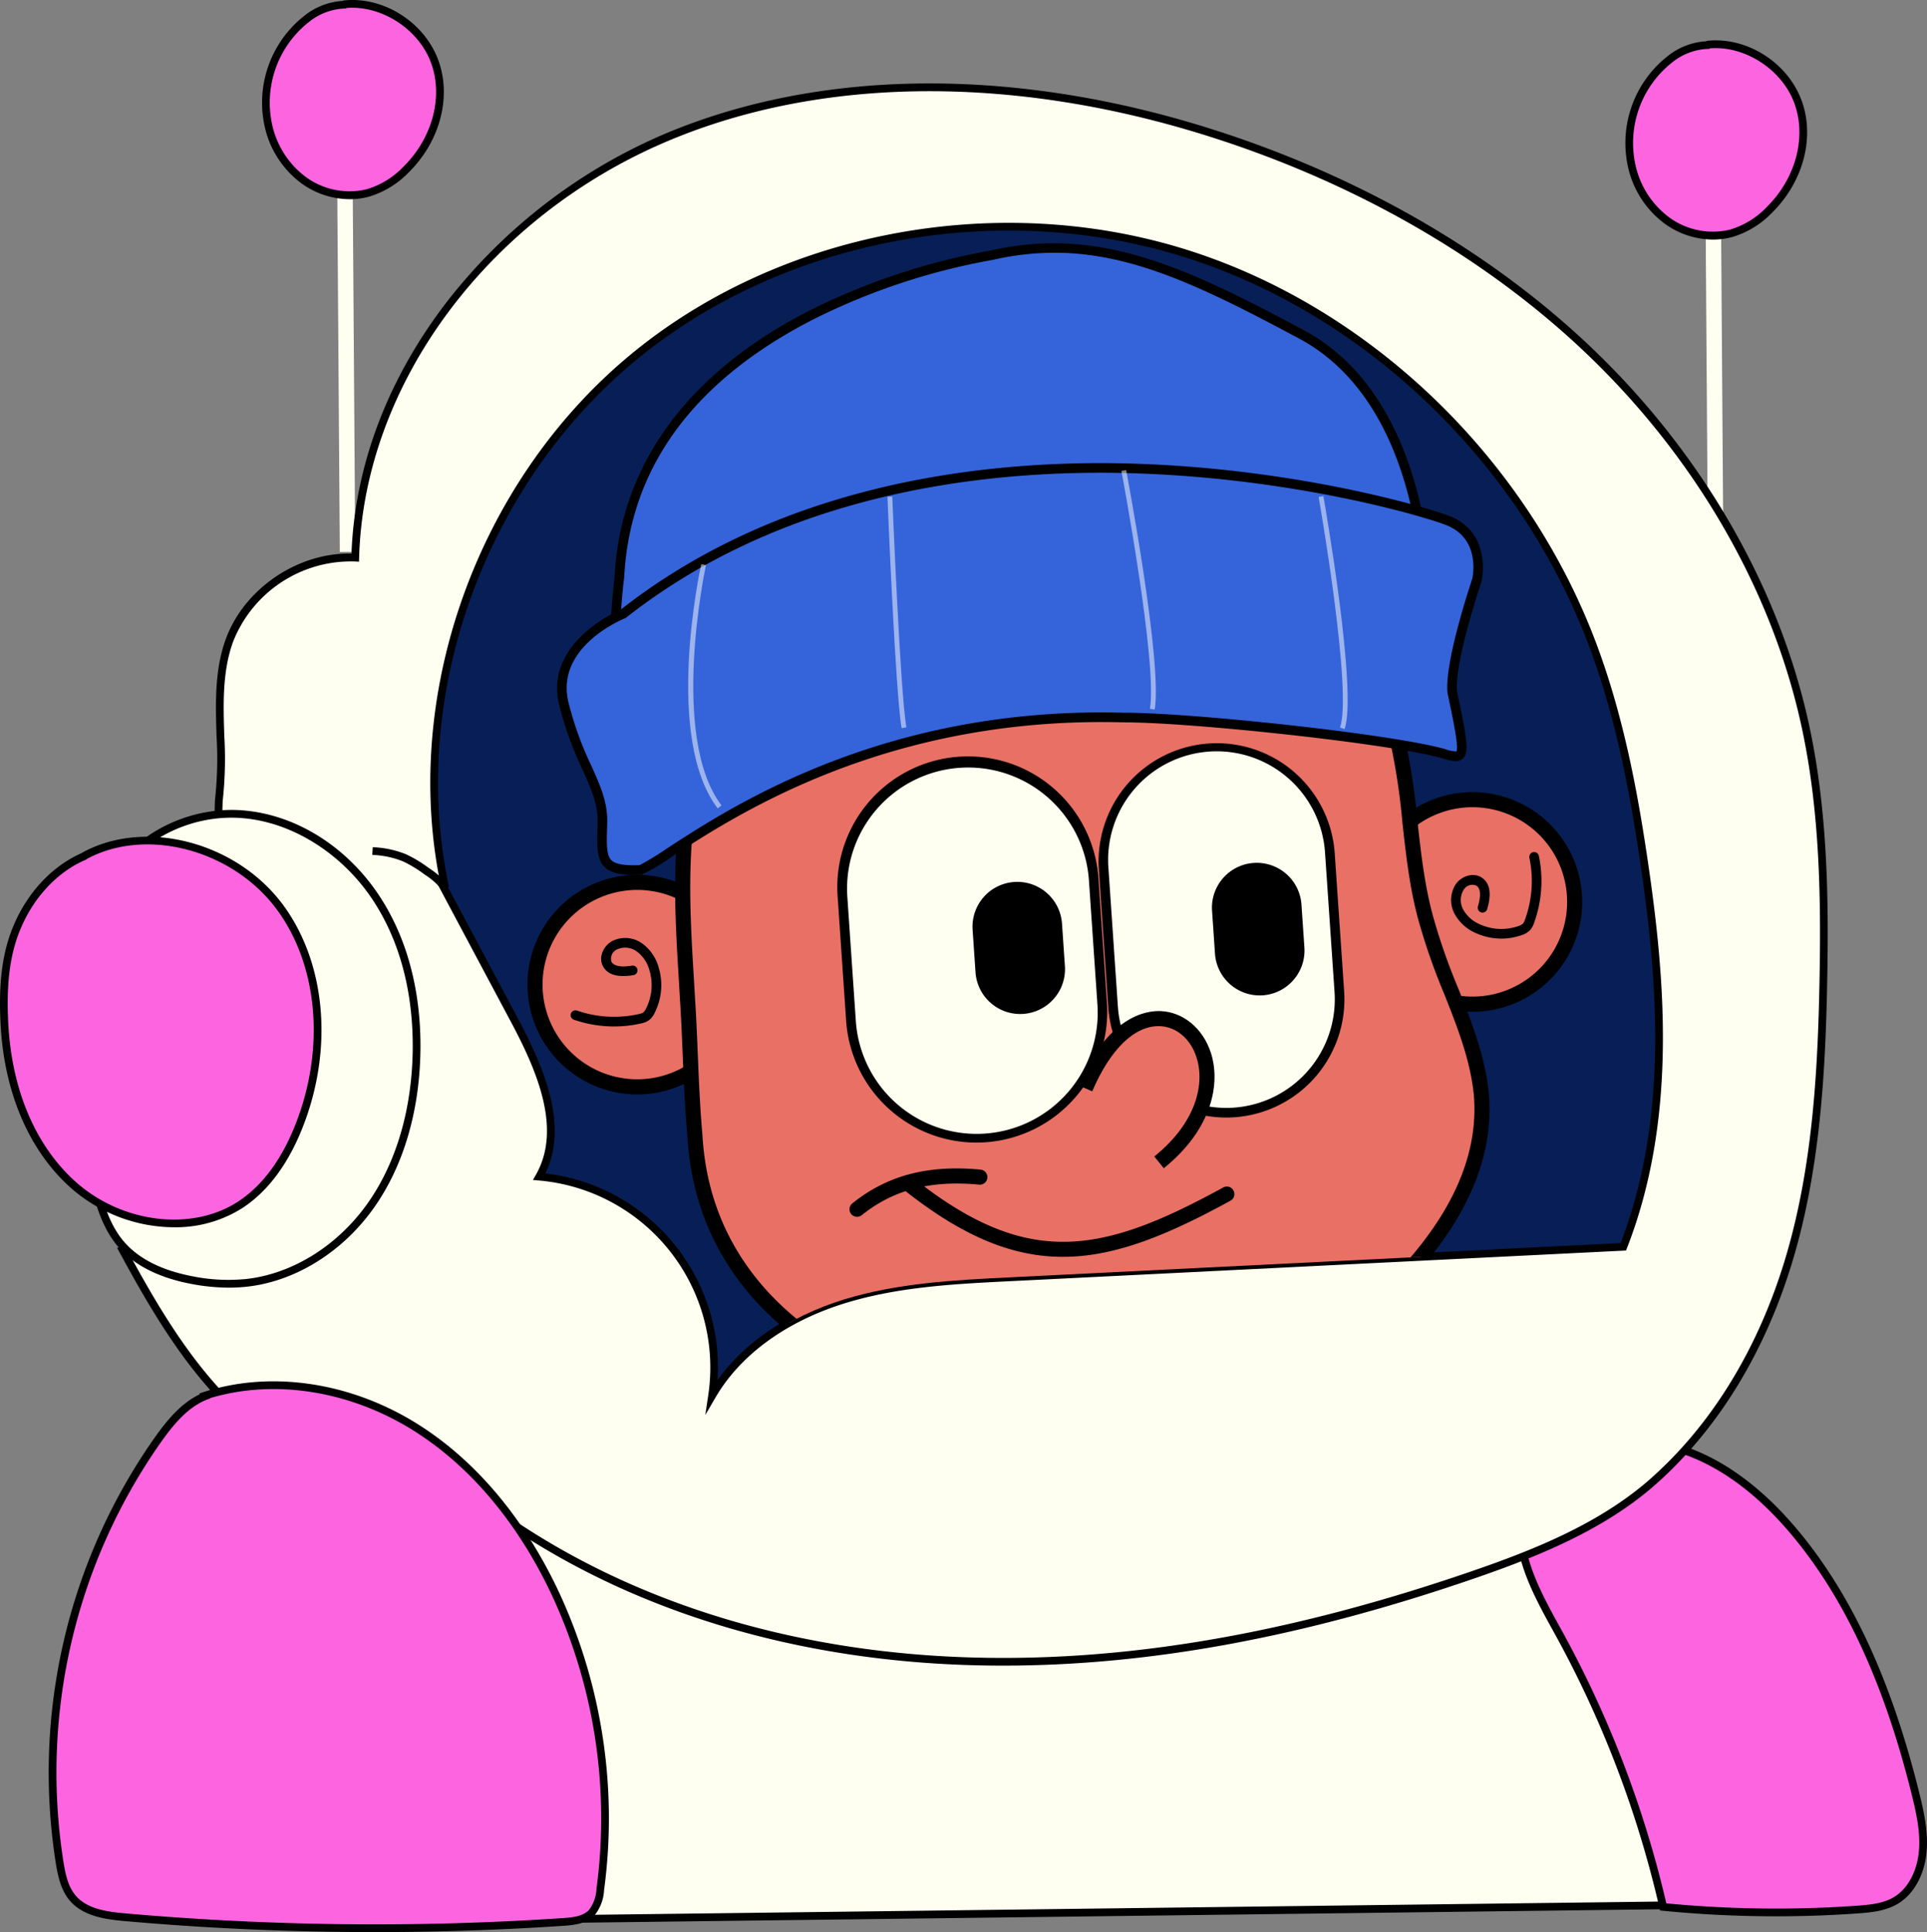 <svg xmlns="http://www.w3.org/2000/svg" xmlns:xlink="http://www.w3.org/1999/xlink" width="388.667" height="389.617" viewBox="0 0 388.667 389.617">
  <rect x="0" y="0" width="388.667" height="389.617" fill="#808080" stroke="none"/>
  <defs>
    <clipPath id="clip-path">
      <path id="Caminho_1147" data-name="Caminho 1147" d="M613.468,3438.583c-8.35-38.666,7.114-81.141,37.454-106.522s74.005-33.224,111.754-21.4,68.751,42.46,82.459,79.566c5.207,14.1,8.049,28.952,10.226,43.821,3.719,25.4,5.371,52.295-4.268,76.966l-123.786,6.163c-11.236.559-22.609,1.142-33.362,4.449s-20.995,9.682-26.649,19.407a38.64,38.64,0,0,0-34.854-44.162c5.507-9.651.259-21.659-4.968-31.465l-15.246-28.6" transform="translate(-611.221 -3305.27)" fill="none"/>
    </clipPath>
  </defs>
  <g id="SPUT" transform="translate(-334.08 -3160.667)">
    <g id="Grupo_1954" data-name="Grupo 1954" transform="translate(334.08 3160.667)">
      <g id="Grupo_1944" data-name="Grupo 1944">
        <g id="Grupo_1943" data-name="Grupo 1943">
          <g id="Grupo_1897" data-name="Grupo 1897" transform="translate(343.971 38.858)">
            <rect id="Retângulo_59" data-name="Retângulo 59" width="3.117" height="72.413" transform="matrix(1, -0.007, 0.007, 1, 0, 0.022)" fill="#fefff0"/>
          </g>
          <g id="Grupo_1898" data-name="Grupo 1898" transform="translate(327.807 8.14)">
            <path id="Caminho_1116" data-name="Caminho 1116" d="M1389.908,3189.005c8.079-.944,16.133,4.676,18.557,12.023s-.314,15.718-5.939,21.281a17.824,17.824,0,0,1-7.747,4.733,15.608,15.608,0,0,1-12.7-2.426,18.762,18.762,0,0,1-7.152-10.447,21.375,21.375,0,0,1,7.569-22.263,12.939,12.939,0,0,1,7.943-2.851" transform="translate(-1373.446 -3188.122)" fill="#fd64e0"/>
            <path id="Caminho_1117" data-name="Caminho 1117" d="M1389.478,3226.605a16.747,16.747,0,0,1-9.515-3.039,19.477,19.477,0,0,1-7.456-10.879,22.275,22.275,0,0,1,7.847-23.089,13.647,13.647,0,0,1,7.8-2.984l-.008-.071c8.231-.964,16.746,4.55,19.386,12.552,2.421,7.335.014,16-6.131,22.08a18.45,18.45,0,0,1-8.093,4.932A14.785,14.785,0,0,1,1389.478,3226.605Zm-.69-38.56,0,.1a12.212,12.212,0,0,0-7.491,2.691,20.683,20.683,0,0,0-7.29,21.437,17.918,17.918,0,0,0,6.847,10.014,14.9,14.9,0,0,0,12.052,2.313,16.918,16.918,0,0,0,7.4-4.535c5.728-5.666,7.983-13.706,5.747-20.483C1403.73,3192.53,1396.067,3187.433,1388.788,3188.046Z" transform="translate(-1371.779 -3186.434)"/>
          </g>
          <g id="Grupo_1899" data-name="Grupo 1899" transform="translate(68.029 38.858)">
            <rect id="Retângulo_60" data-name="Retângulo 60" width="3.117" height="72.413" transform="matrix(1, -0.007, 0.007, 1, 0, 0.022)" fill="#fefff0"/>
          </g>
          <g id="Grupo_1900" data-name="Grupo 1900" transform="translate(31.867 280.009)">
            <path id="Caminho_1118" data-name="Caminho 1118" d="M757.961,4152.756,522.4,4155.69c-7.729.1-15.771.127-22.752-3.192-5.981-2.845-10.587-7.875-15.032-12.784-17.83-19.69-36.019-39.944-45.887-64.607-1.06-2.649-1.993-5.76-.583-8.241a9.4,9.4,0,0,1,4.228-3.372c18.968-9.506,40.974-10.219,62.184-10.742l116.117-2.863c29.539-.728,59.923-1.323,87.615,8.987,14.173,5.277,27.637,13.669,36.246,26.1,6.506,9.4,9.9,20.54,13.105,31.51,3.642,12.479,6.716,27.339-1.591,37.338" transform="translate(-436.653 -4048.754)" fill="#fefff0"/>
            <path id="Caminho_1119" data-name="Caminho 1119" d="M517,4154.8c-6.42,0-13.288-.4-19.379-3.3-6.208-2.952-11.026-8.272-15.276-12.966-16.871-18.631-35.992-39.748-46.032-64.839-1.145-2.861-2.1-6.158-.536-8.916a10.1,10.1,0,0,1,4.556-3.683c19.481-9.764,42.343-10.327,62.514-10.824l116.117-2.863c27.977-.69,59.685-1.471,87.906,9.036,16.169,6.02,28.829,15.145,36.615,26.389,6.827,9.858,10.368,21.989,13.213,31.736,3.626,12.423,6.32,26.32-.437,36.318l.012.946-.695.009q-.3.394-.62.781l-.918-.762-233.324,2.906C519.5,4154.789,518.261,4154.8,517,4154.8Zm123.9-106.187c-7.459,0-14.8.181-21.9.355l-116.117,2.864c-20.008.493-42.684,1.052-61.854,10.659a8.823,8.823,0,0,0-3.9,3.06c-1.241,2.183-.378,5.05.63,7.566,9.935,24.832,28.137,44.934,45.74,64.372,4.153,4.587,8.861,9.785,14.79,12.6,6.958,3.309,15.166,3.2,22.406,3.117L754.78,4150.3c6.639-9.493,3.979-23.1.424-35.288-2.813-9.639-6.315-21.635-13-31.286-7.6-10.981-20.009-19.908-35.877-25.815C685.514,4050.161,662.694,4048.617,640.9,4048.617Z" transform="translate(-434.957 -4047.057)"/>
          </g>
          <g id="Grupo_1901" data-name="Grupo 1901" transform="translate(305.845 290.009)">
            <path id="Caminho_1120" data-name="Caminho 1120" d="M1305.451,4093.949c5.068-9.852,17.119-14.236,27.672-12.3s19.635,9.081,26.718,17.471c12.591,14.915,19.924,33.92,24.673,53.169.929,3.765,1.774,7.636,1.421,11.506s-2.1,7.795-5.3,9.777c-2.329,1.441-5.134,1.714-7.835,1.907a232.017,232.017,0,0,1-39.209-.531,214.938,214.938,0,0,0-21.318-55.685c-4.525-8.175-9.767-17.666-6.468-26.457" transform="translate(-1303.974 -4080.415)" fill="#fd64e0"/>
            <path id="Caminho_1121" data-name="Caminho 1121" d="M1354.626,4175.14c-7.629,0-15.263-.373-22.83-1.119l-.557-.054-.126-.546a213.689,213.689,0,0,0-21.24-55.483c-4.662-8.421-9.946-17.966-6.515-27.108l.222.083c5.185-8.883,16.739-13.791,27.968-11.733,9.444,1.731,18.841,7.864,27.173,17.735,11.065,13.106,19.188,30.6,24.834,53.484.928,3.765,1.8,7.774,1.441,11.765-.415,4.554-2.535,8.431-5.668,10.368-2.427,1.5-5.259,1.813-8.19,2.022C1365.654,4174.944,1360.141,4175.14,1354.626,4175.14Zm-22.122-2.615a231.6,231.6,0,0,0,38.521.475c2.73-.194,5.356-.478,7.481-1.792,2.72-1.683,4.565-5.116,4.936-9.185.342-3.75-.5-7.613-1.4-11.249-5.587-22.645-13.6-39.933-24.512-52.854-8.1-9.591-17.179-15.541-26.264-17.207-9.409-1.724-21.649,1.806-26.838,11.892l-.012-.006c-2.291,8.127,2.536,16.846,6.82,24.584A215.207,215.207,0,0,1,1332.5,4172.524Z" transform="translate(-1302.259 -4078.714)"/>
          </g>
          <g id="Grupo_1902" data-name="Grupo 1902" transform="translate(23.637 16.829)">
            <path id="Caminho_1122" data-name="Caminho 1122" d="M411.076,3450.007c5.72,10.57,11.737,21.133,19.951,29.907s18.913,15.714,30.828,17.291c4.665.618,9.415.408,14.066,1.128s9.4,2.553,12.23,6.313c27.76,19.312,61.962,28.344,95.892,29.1s67.673-6.417,99.768-17.453c12.676-4.359,25.4-9.472,35.6-18.165,13.978-12.052,23.424-28.959,28.532-46.656s6.2-36.286,6.563-54.7c.335-17.227.037-34.6-3.575-51.45-6.214-28.985-22.25-55.476-43.71-75.926s-48.167-35.008-76.43-43.948c-35.5-11.229-75.053-13.52-109.395.865s-61.964,47.616-63,84.834a26.21,26.21,0,0,0-25.367,16.687c-3.747,10.241-.641,21.737-2.157,32.421a215.921,215.921,0,0,1-11.464,64.689c-2.827,8.3-6.173,16.467-7.855,25.069" transform="translate(-410.391 -3215.534)" fill="#fefff0"/>
            <path id="Caminho_1123" data-name="Caminho 1123" d="M587.6,3532.992q-2.536,0-5.057-.056c-36.7-.823-70-10.936-96.32-29.244l-.1-.071-.075-.1c-2.953-3.926-8.007-5.436-11.726-6.012a71,71,0,0,0-7.356-.614c-2.195-.106-4.464-.216-6.692-.512-10.956-1.45-22.07-7.675-31.3-17.53-8.3-8.868-14.465-19.717-20.067-30.069l.8-.434-.4-.079a135.329,135.329,0,0,1,5.818-19.3c.7-1.956,1.4-3.912,2.065-5.874a214.467,214.467,0,0,0,11.421-64.456l.008-.092a76.742,76.742,0,0,0,.325-13.039c-.2-6.53-.417-13.283,1.872-19.54,3.665-10.017,14.179-17.233,24.828-17.233.173,0,.346,0,.517.005.67-17.691,7.282-35.186,19.147-50.645a110.548,110.548,0,0,1,44.307-34.1c31.281-13.1,70.322-13.419,109.931-.889,29.8,9.425,56.329,24.684,76.732,44.127,22.345,21.294,37.948,48.4,43.934,76.327,3.7,17.277,3.916,35.024,3.593,51.628-.348,17.855-1.387,36.864-6.593,54.9-5.587,19.355-15.537,35.617-28.773,47.03-10.345,8.814-23.348,14.009-35.86,18.313C648.28,3527.234,617.147,3532.992,587.6,3532.992Zm-100.386-30.509c26.05,18.089,59.023,28.08,95.364,28.9,30.871.7,63.413-5,99.5-17.412,12.367-4.252,25.209-9.378,35.353-18.021,13-11.211,22.787-27.216,28.289-46.279,5.156-17.865,6.187-36.752,6.532-54.5.322-16.511.113-34.148-3.558-51.271-5.922-27.623-21.365-54.445-43.485-75.525-20.233-19.281-46.557-34.417-76.128-43.77-39.259-12.418-77.918-12.119-108.858.84-36.42,15.255-61.546,49.067-62.524,84.137l-.023.8-.8-.045a25.552,25.552,0,0,0-24.591,16.177c-2.186,5.973-1.979,12.573-1.779,18.955a78.227,78.227,0,0,1-.333,13.261,216.02,216.02,0,0,1-11.5,64.877c-.671,1.97-1.371,3.933-2.072,5.9a134.067,134.067,0,0,0-5.756,19.072l-.3-.06c5.486,10.121,11.53,20.677,19.581,29.276,8.979,9.592,19.761,15.647,30.361,17.05,2.165.287,4.4.4,6.563.5a72.14,72.14,0,0,1,7.52.63C478.529,3496.584,483.935,3498.215,487.211,3502.483Z" transform="translate(-408.906 -3213.94)"/>
          </g>
          <g id="Grupo_1903" data-name="Grupo 1903" transform="translate(15.212 163.33)">
            <path id="Caminho_1124" data-name="Caminho 1124" d="M390.308,3695.423c4.59-10.147,16.335-16.086,27.434-15.162s21.171,7.981,27.174,17.361,8.23,20.83,7.8,31.958c-.394,10.291-3.054,20.675-8.893,29.158s-15.083,14.875-25.318,16.01a37.335,37.335,0,0,1-11.217-.579c-5.362-1.044-10.769-3.188-14.273-7.379-2.676-3.2-4-7.3-5.042-11.337-5.15-20.05-3.967-40.5,2.394-60.2" transform="translate(-383.958 -3679.388)" fill="#fefff0"/>
            <path id="Caminho_1125" data-name="Caminho 1125" d="M413.214,3774.034a40.845,40.845,0,0,1-7.795-.787c-6.6-1.285-11.556-3.857-14.722-7.644-2.8-3.352-4.154-7.577-5.2-11.643-5.04-19.625-4.241-40,2.377-60.543h0l.007-.016.025-.076.009,0c4.567-9.983,16.394-16.506,28.168-15.529,10.864.9,21.244,7.528,27.766,17.717,7.149,11.168,8.257,23.789,7.927,32.408-.436,11.4-3.559,21.624-9.031,29.57-6.287,9.135-15.959,15.244-25.873,16.343A33.176,33.176,0,0,1,413.214,3774.034Zm-23.877-80.069c-6.506,20.241-7.29,40.294-2.328,59.608,1,3.89,2.28,7.917,4.885,11.031,2.93,3.505,7.582,5.9,13.825,7.114a36.58,36.58,0,0,0,10.982.57c9.47-1.05,18.728-6.911,24.762-15.677,5.3-7.7,8.331-17.645,8.756-28.747.321-8.4-.75-20.68-7.681-31.508-6.169-9.637-16.355-16.153-26.583-17C404.81,3678.422,393.644,3684.565,389.337,3693.964Z" transform="translate(-382.234 -3677.702)"/>
          </g>
          <g id="Grupo_1904" data-name="Grupo 1904" transform="translate(86.792 44.942)">
            <path id="Caminho_1126" data-name="Caminho 1126" d="M613.468,3438.583c-8.35-38.666,7.114-81.141,37.454-106.522s74.005-33.224,111.754-21.4,68.751,42.46,82.459,79.566c5.207,14.1,8.049,28.952,10.226,43.821,3.719,25.4,5.371,52.295-4.268,76.966l-123.786,6.163c-11.236.559-22.609,1.142-33.362,4.449s-20.995,9.682-26.649,19.407a38.64,38.64,0,0,0-34.854-44.162c5.507-9.651.259-21.659-4.968-31.465l-15.246-28.6" transform="translate(-610.465 -3304.532)" fill="#071f56"/>
            <path id="Caminho_1127" data-name="Caminho 1127" d="M664.291,3543.334l.6-4.015a37.861,37.861,0,0,0-34.151-43.271l-1.212-.106.6-1.056c5.189-9.1.395-20.629-4.979-30.712L609.9,3435.568l.759-.4c-7.353-37.86,7.809-79.939,38.123-105.3,30-25.1,74.153-33.554,112.487-21.548,37.241,11.663,69.028,42.332,82.958,80.039,5.586,15.124,8.325,30.718,10.265,43.978,3.493,23.858,5.711,51.706-4.313,77.362l-.183.47-.5.024-123.786,6.163c-11.037.549-22.448,1.118-33.171,4.416-11.879,3.652-21.185,10.419-26.205,19.054Zm-32.259-48.719a39.4,39.4,0,0,1,34.735,41.672c5.479-7.655,14.341-13.633,25.312-17.007,10.909-3.355,22.42-3.928,33.551-4.481l123.281-6.138c9.683-25.19,7.483-52.59,4.042-76.1-1.929-13.181-4.648-28.675-10.186-43.664-13.765-37.264-45.172-67.57-81.961-79.093-37.843-11.852-81.42-3.507-111.021,21.257-30.412,25.442-45.359,67.943-37.192,105.759l-.229.05,14.161,26.569C631.9,3473.529,636.695,3485.059,632.031,3494.616Z" transform="translate(-608.827 -3302.935)"/>
          </g>
          <g id="Grupo_1905" data-name="Grupo 1905" transform="translate(75.085 170.848)">
            <path id="Caminho_1128" data-name="Caminho 1128" d="M585.562,3709.759a15.333,15.333,0,0,0-3.25-2.764,25.356,25.356,0,0,0-4.332-2.634,18.2,18.2,0,0,0-6.211-1.307l.1-1.555a19.686,19.686,0,0,1,6.735,1.433,26.593,26.593,0,0,1,4.607,2.789,16.5,16.5,0,0,1,3.571,3.065Z" transform="translate(-571.769 -3701.5)"/>
          </g>
          <g id="Grupo_1906" data-name="Grupo 1906" transform="translate(345.907 51.104)">
            <path id="Caminho_1129" data-name="Caminho 1129" d="M1429.077,3322.44" transform="translate(-1429.077 -3322.44)" fill="none" stroke="#fefff0" stroke-miterlimit="10" stroke-width="4"/>
          </g>
          <g id="Grupo_1907" data-name="Grupo 1907" transform="translate(349.461 106.915)">
            <path id="Caminho_1130" data-name="Caminho 1130" d="M1440.328,3499.114" transform="translate(-1440.328 -3499.114)" fill="none" stroke="#fefff0" stroke-miterlimit="10" stroke-width="4"/>
          </g>
          <g id="Grupo_1908" data-name="Grupo 1908" transform="translate(0 168.738)">
            <path id="Caminho_1131" data-name="Caminho 1131" d="M352.611,3700.3c13.1-7.307,31.014-1.624,39.786,10.49s9.277,28.81,4.085,42.813c-2.465,6.647-6.309,13.075-12.267,16.967-10.129,6.617-24.531,4.067-33.584-3.943s-13.3-20.322-13.96-32.348c-.37-6.729-.055-13.623,2.592-19.828s7.429-11.676,13.69-14.27" transform="translate(-335.765 -3696.347)" fill="#fd64e0"/>
            <path id="Caminho_1132" data-name="Caminho 1132" d="M369.171,3773.567a31.7,31.7,0,0,1-20.742-7.885c-8.414-7.445-13.465-19.126-14.221-32.89-.47-8.55.348-14.772,2.653-20.176,2.844-6.668,7.82-11.93,13.7-14.508l-.01-.018c12.754-7.117,31.436-2.212,40.8,10.713,8.294,11.452,9.9,28.135,4.185,43.541-2.966,8-7.2,13.837-12.571,17.349A25.132,25.132,0,0,1,369.171,3773.567Zm-17.626-74.247.021.052c-5.682,2.354-10.52,7.4-13.271,13.855-2.206,5.173-2.987,11.18-2.531,19.479.734,13.344,5.6,24.64,13.7,31.807,9.34,8.265,23.374,9.929,32.641,3.874,5.089-3.325,9.114-8.9,11.963-16.585,5.533-14.923,4.006-31.049-3.986-42.085C381.219,3697.482,363.636,3692.761,351.545,3699.32Z" transform="translate(-334.08 -3694.819)"/>
          </g>
          <g id="Grupo_1909" data-name="Grupo 1909" transform="translate(9.806 278.553)">
            <path id="Caminho_1133" data-name="Caminho 1133" d="M397.5,4047.33c14.186-4.925,30.411-1.961,43.16,5.972s22.235,20.4,28.559,34.021a106.968,106.968,0,0,1,8.879,59.3,8.187,8.187,0,0,1-1.712,4.657c-1.429,1.5-3.7,1.745-5.773,1.883a572.385,572.385,0,0,1-88.283-.946c-3.862-.34-8.126-.923-10.638-3.875-1.676-1.97-2.23-4.635-2.64-7.187A117.036,117.036,0,0,1,388.831,4056c2.709-3.829,5.908-7.68,10.36-9.157" transform="translate(-366.841 -4044.143)" fill="#fd64e0"/>
            <path id="Caminho_1134" data-name="Caminho 1134" d="M430.906,4153.513c-16.827,0-33.662-.736-50.358-2.21-3.994-.352-8.48-.991-11.163-4.146-1.819-2.138-2.408-5.027-2.817-7.568a117.386,117.386,0,0,1,19.908-85.737c2.481-3.507,5.3-6.948,9.114-8.784l-.059-.17c13.709-4.76,30.093-2.5,43.828,6.047,11.872,7.387,21.85,19.267,28.854,34.354a108.31,108.31,0,0,1,8.944,59.739,8.8,8.8,0,0,1-1.919,5.088c-1.6,1.679-3.981,1.97-6.286,2.123C456.32,4153.093,443.615,4153.513,430.906,4153.513Zm-33.2-107.678.018.05c-4.245,1.409-7.3,5.095-9.97,8.868a115.813,115.813,0,0,0-19.642,84.588c.393,2.439.906,4.975,2.465,6.807,2.3,2.705,6.258,3.264,10.113,3.6a573.155,573.155,0,0,0,88.163.945c2-.134,4.051-.371,5.261-1.643a7.569,7.569,0,0,0,1.505-4.229,106.735,106.735,0,0,0-8.815-58.869c-6.876-14.812-16.649-26.46-28.263-33.687C425.749,4044.312,410.621,4041.957,397.7,4045.834Z" transform="translate(-365.123 -4042.448)"/>
          </g>
          <g id="Grupo_1941" data-name="Grupo 1941" transform="translate(87.548 45.68)">
            <g id="Grupo_1940" data-name="Grupo 1940" clip-path="url(#clip-path)">
              <g id="Grupo_1939" data-name="Grupo 1939" transform="translate(18.838 63.523)">
                <g id="Grupo_1912" data-name="Grupo 1912" transform="translate(168.466 50.537)">
                  <g id="Grupo_1910" data-name="Grupo 1910" transform="translate(1.522 1.522)">
                    <circle id="Elipse_42" data-name="Elipse 42" cx="20.614" cy="20.614" r="20.614" fill="#e87064"/>
                  </g>
                  <g id="Grupo_1911" data-name="Grupo 1911">
                    <path id="Caminho_1135" data-name="Caminho 1135" d="M1211.733,3705.156a22.136,22.136,0,1,1,36.633-18.192h0a22.125,22.125,0,0,1-36.633,18.192Zm33.6-17.985a19.094,19.094,0,1,0-4.659,13.851,19.115,19.115,0,0,0,4.659-13.851Z" transform="translate(-1204.145 -3666.336)"/>
                  </g>
                </g>
                <g id="Grupo_1915" data-name="Grupo 1915" transform="translate(0 67.213)">
                  <g id="Grupo_1913" data-name="Grupo 1913" transform="translate(1.523 1.522)">
                    <circle id="Elipse_43" data-name="Elipse 43" cx="20.614" cy="20.614" r="20.614" fill="#e87064"/>
                  </g>
                  <g id="Grupo_1914" data-name="Grupo 1914">
                    <path id="Caminho_1136" data-name="Caminho 1136" d="M678.442,3757.944a22.136,22.136,0,1,1,36.633-18.192h0a22.125,22.125,0,0,1-36.633,18.192Zm33.6-17.984a19.094,19.094,0,1,0-4.659,13.851,19.114,19.114,0,0,0,4.659-13.851Z" transform="translate(-670.853 -3719.125)"/>
                  </g>
                </g>
                <g id="Grupo_1918" data-name="Grupo 1918" transform="translate(29.783)">
                  <g id="Grupo_1916" data-name="Grupo 1916" transform="translate(1.52 1.517)">
                    <path id="Caminho_1137" data-name="Caminho 1137" d="M852.738,3511.566c26.144,1.119,54.289,7.3,60.982,36.227,3.276,12.667,2.69,26.535,6.489,39.151,3.136,11.558,9.669,22.183,10.838,34.238,1.636,20.411-14.64,37.629-30.431,50.068-13.627,10.495-31.863,14.923-49.126,15.172-37.315-.358-76.916-17.674-79.078-57.079-.828-9.127-.9-18.392-1.494-27.553-.974-16.618-2.461-33.72,2.711-49.756,10.465-34.33,47.888-38.694,78.651-40.873" transform="translate(-769.946 -3511.16)" fill="#e87064"/>
                  </g>
                  <g id="Grupo_1917" data-name="Grupo 1917">
                    <path id="Caminho_1138" data-name="Caminho 1138" d="M820.922,3681.3a119.412,119.412,0,0,0,27.261,3.363c19.7-.283,37.468-5.784,50.068-15.488,22.244-17.524,32.387-34.332,31.019-51.395-.737-7.614-3.546-14.672-6.263-21.5a122.753,122.753,0,0,1-4.623-13.018c-1.989-6.606-2.774-13.7-3.534-20.559a132.934,132.934,0,0,0-2.951-18.574c-7.263-31.405-39.087-36.369-62.389-37.365l-.131,3.039c22.312.956,52.759,5.629,59.565,35.051a130.633,130.633,0,0,1,2.881,18.185c.775,7,1.576,14.229,3.634,21.062a124.994,124.994,0,0,0,4.721,13.306c2.637,6.628,5.365,13.481,6.06,20.64,1.277,15.944-8.489,31.892-29.858,48.726-12.071,9.3-29.2,14.572-48.206,14.846-37.078-.356-75.456-17.7-77.538-55.642-.488-5.393-.715-10.888-.934-16.2-.154-3.729-.313-7.584-.56-11.368l-.2-3.408c-.927-15.3-1.886-31.115,2.844-45.783,9.876-32.4,43.607-37.435,77.311-39.822l-.215-3.034c-25.693,1.819-68.695,4.864-80,41.946-4.9,15.19-3.923,31.3-2.979,46.877l.2,3.412c.245,3.757.4,7.595.556,11.305.222,5.351.449,10.883.941,16.3C769.269,3656.547,792.785,3674.362,820.922,3681.3Z" transform="translate(-765.133 -3506.358)"/>
                  </g>
                </g>
                <g id="Grupo_1921" data-name="Grupo 1921" transform="translate(114.656 40.091)">
                  <g id="Grupo_1920" data-name="Grupo 1920" transform="translate(0 0)">
                    <g id="Grupo_1919" data-name="Grupo 1919">
                      <rect id="Retângulo_61" data-name="Retângulo 61" width="45.738" height="73.654" rx="22.869" transform="matrix(-0.998, 0.068, -0.068, -0.998, 50.653, 73.482)" fill="#fefff0"/>
                      <path id="Caminho_1139" data-name="Caminho 1139" d="M1061.225,3710.493a23.87,23.87,0,0,1-23.768-22.216l-1.9-27.851a23.84,23.84,0,0,1,47.569-3.25l1.9,27.851a23.84,23.84,0,0,1-22.159,25.41Q1062.041,3710.493,1061.225,3710.493Zm1.509-1.994.066.969-.066-.969a21.9,21.9,0,0,0,20.355-23.34l-1.9-27.85a21.9,21.9,0,1,0-43.695,2.985l1.9,27.851A21.919,21.919,0,0,0,1062.734,3708.5Z" transform="translate(-1034.963 -3634.427)"/>
                    </g>
                  </g>
                </g>
                <g id="Grupo_1924" data-name="Grupo 1924" transform="translate(61.818 42.927)">
                  <g id="Grupo_1923" data-name="Grupo 1923" transform="translate(0 0)">
                    <g id="Grupo_1922" data-name="Grupo 1922">
                      <rect id="Retângulo_62" data-name="Retângulo 62" width="50.785" height="75.694" rx="25.392" transform="matrix(-0.998, 0.068, -0.068, -0.998, 55.826, 75.518)" fill="#fefff0"/>
                      <path id="Caminho_1140" data-name="Caminho 1140" d="M896.781,3722.041a26.366,26.366,0,0,1-26.263-24.567l-1.7-24.852a26.363,26.363,0,1,1,52.6-3.594l1.7,24.851a26.393,26.393,0,0,1-24.5,28.1Q897.7,3722.041,896.781,3722.041Zm-1.622-75.639q-.848,0-1.7.058a24.422,24.422,0,0,0-22.7,26.03l1.7,24.851a24.422,24.422,0,1,0,48.729-3.329l-1.7-24.852a24.425,24.425,0,0,0-24.329-22.758Z" transform="translate(-868.059 -3643.761)"/>
                    </g>
                  </g>
                </g>
                <g id="Grupo_1927" data-name="Grupo 1927" transform="translate(138.066 64.885)">
                  <g id="Grupo_1925" data-name="Grupo 1925" transform="translate(1.027 1.027)">
                    <rect id="Retângulo_63" data-name="Retângulo 63" width="15.031" height="23.621" rx="7.516" transform="translate(16.607 23.566) rotate(176.091)"/>
                  </g>
                  <g id="Grupo_1926" data-name="Grupo 1926">
                    <path id="Caminho_1141" data-name="Caminho 1141" d="M1108.517,3729.981l-.585-8.569a9.037,9.037,0,1,1,18.031-1.232l.586,8.57a9.049,9.049,0,0,1-8.4,9.631h0a9.034,9.034,0,0,1-9.632-8.4Zm9.426,5.364a6,6,0,0,0,5.572-6.389l-.586-8.57a5.994,5.994,0,0,0-11.96.818l.585,8.569a6,6,0,0,0,6.39,5.572Z" transform="translate(-1107.911 -3711.758)"/>
                  </g>
                </g>
                <g id="Grupo_1930" data-name="Grupo 1930" transform="translate(89.762 68.633)">
                  <g id="Grupo_1928" data-name="Grupo 1928" transform="translate(1.027 1.027)">
                    <rect id="Retângulo_64" data-name="Retângulo 64" width="15.031" height="23.621" rx="7.516" transform="matrix(-0.998, 0.068, -0.068, -0.998, 16.607, 23.566)"/>
                  </g>
                  <g id="Grupo_1929" data-name="Grupo 1929">
                    <path id="Caminho_1142" data-name="Caminho 1142" d="M955.608,3741.845l-.585-8.569a9.037,9.037,0,1,1,18.032-1.233l.586,8.57a9.048,9.048,0,0,1-8.4,9.632h0a9.035,9.035,0,0,1-9.632-8.4Zm9.426,5.364a6,6,0,0,0,5.571-6.389l-.586-8.57a5.994,5.994,0,0,0-11.961.817l.585,8.569a6,6,0,0,0,6.39,5.572Z" transform="translate(-955.002 -3723.622)"/>
                  </g>
                </g>
                <g id="Grupo_1933" data-name="Grupo 1933" transform="translate(111.11 94.682)">
                  <g id="Grupo_1931" data-name="Grupo 1931" transform="translate(1.399 1.52)">
                    <path id="Caminho_1143" data-name="Caminho 1143" d="M1027.012,3824.958c13.14-30.823,38.483-4.124,14.876,14.927" transform="translate(-1027.012 -3810.893)" fill="#e87064"/>
                  </g>
                  <g id="Grupo_1932" data-name="Grupo 1932">
                    <path id="Caminho_1144" data-name="Caminho 1144" d="M1039.814,3837.777c10-8.071,11.451-17.358,9.474-23.357-1.6-4.868-5.567-8.138-10.1-8.33-3.017-.128-10.677,1.076-16.6,14.979l2.8,1.193c3.649-8.56,8.635-13.347,13.677-13.133,3.309.143,6.119,2.533,7.34,6.244,1.659,5.033.3,12.94-8.5,20.037Z" transform="translate(-1022.582 -3806.081)"/>
                  </g>
                </g>
                <g id="Grupo_1938" data-name="Grupo 1938" transform="translate(64.956 126.422)">
                  <g id="Grupo_1935" data-name="Grupo 1935" transform="translate(10.113 1.37)">
                    <g id="Grupo_1934" data-name="Grupo 1934">
                      <path id="Caminho_1145" data-name="Caminho 1145" d="M932.371,3926.243c13.594,3.35,26.3-1.157,42.841-10.211a1.521,1.521,0,1,0-1.462-2.668c-24.679,13.516-39.6,16.411-62.788-2.136a1.521,1.521,0,0,0-1.9,2.375C917.563,3920.405,925.094,3924.451,932.371,3926.243Z" transform="translate(-908.489 -3910.894)"/>
                    </g>
                  </g>
                  <g id="Grupo_1937" data-name="Grupo 1937">
                    <g id="Grupo_1936" data-name="Grupo 1936">
                      <path id="Caminho_1146" data-name="Caminho 1146" d="M877.632,3916.265a1.523,1.523,0,0,0,1.318-.291c6.368-5.117,13.879-7.073,23.64-6.156a1.521,1.521,0,1,0,.285-3.028c-10.6-1-18.806,1.169-25.831,6.812a1.522,1.522,0,0,0,.588,2.663Z" transform="translate(-876.475 -3906.556)"/>
                    </g>
                  </g>
                </g>
              </g>
            </g>
          </g>
          <g id="Grupo_1942" data-name="Grupo 1942" transform="translate(52.833)">
            <path id="Caminho_1148" data-name="Caminho 1148" d="M519.456,3163.238c8.078-.945,16.133,4.676,18.556,12.022s-.314,15.719-5.939,21.282a17.828,17.828,0,0,1-7.747,4.733,15.608,15.608,0,0,1-12.7-2.427,18.758,18.758,0,0,1-7.152-10.447,21.375,21.375,0,0,1,7.569-22.263,12.94,12.94,0,0,1,7.943-2.851" transform="translate(-502.994 -3162.355)" fill="#fd64e0"/>
            <path id="Caminho_1149" data-name="Caminho 1149" d="M519.025,3200.838a16.743,16.743,0,0,1-9.514-3.038,19.484,19.484,0,0,1-7.457-10.88,22.275,22.275,0,0,1,7.848-23.088,13.647,13.647,0,0,1,7.8-2.985l-.009-.071c8.226-.963,16.748,4.552,19.387,12.553,2.421,7.335.015,16-6.13,22.08a18.454,18.454,0,0,1-8.093,4.932A14.8,14.8,0,0,1,519.025,3200.838Zm-.69-38.56,0,.1a12.213,12.213,0,0,0-7.491,2.692,20.682,20.682,0,0,0-7.29,21.437,17.922,17.922,0,0,0,6.847,10.014,14.9,14.9,0,0,0,12.052,2.313,16.919,16.919,0,0,0,7.4-4.535c5.728-5.665,7.983-13.706,5.747-20.483C533.278,3166.763,525.608,3161.677,518.336,3162.278Z" transform="translate(-501.326 -3160.667)"/>
          </g>
        </g>
      </g>
      <g id="Grupo_1951" data-name="Grupo 1951" transform="translate(112.36 49.06)">
        <g id="Grupo_1945" data-name="Grupo 1945" transform="translate(10.761)">
          <path id="Caminho_1150" data-name="Caminho 1150" d="M802.83,3320.419s-72.372,10.682-75.106,65.021a113.6,113.6,0,0,0-.768,17.618s33.083-28.181,85.784-29.779c20.526.165,59.665,1.546,68.754,9l9.089,7.457s.894-39.12-25.07-53.237C840.056,3322.854,823.65,3315.687,802.83,3320.419Z" transform="translate(-725.926 -3318.017)" fill="#3564da"/>
          <path id="Caminho_1151" data-name="Caminho 1151" d="M723.968,3403.044l-.079-1.994a115.448,115.448,0,0,1,.777-17.8c1.127-22.491,14.649-41.06,39.1-53.609a134.269,134.269,0,0,1,36.79-12.224c21.668-4.914,39.143,3.219,63.323,16.182,26.187,14.237,25.59,53.717,25.582,54.114l-.046,1.993-10.63-8.721c-9.152-7.508-50.706-8.643-68.146-8.783-51.687,1.568-84.818,29.267-85.146,29.546Zm89.43-85.165a55.826,55.826,0,0,0-12.449,1.439l-.073.014a132.021,132.021,0,0,0-36.271,12.06c-24.106,12.388-36.893,29.9-38.007,52.049a107.248,107.248,0,0,0-.813,15.6c7.18-5.47,38.732-27.384,84.83-28.782,21.957.175,60.116,1.607,69.4,9.224l7.474,6.13c-.274-8.174-2.773-38.476-24.533-50.307C843.448,3324.851,829.073,3317.879,813.4,3317.879Z" transform="translate(-723.829 -3315.97)"/>
        </g>
        <g id="Grupo_1946" data-name="Grupo 1946" transform="translate(0 44.333)">
          <path id="Caminho_1152" data-name="Caminho 1152" d="M705.2,3488.791s-14.909,5.964-11.987,18.063,7.993,16.783,7.795,24.119-.589,9.794,7.7,9.466c6.732-2.71,39.758-32.353,97.471-30.73,13.677-.053,53.42,4.236,64.287,7.226,4.448,1.29,4.955,1.758,1.956-12.291-.72-5.834,4.965-22.67,4.965-22.67s2.092-8.876-5.848-11.982S768.692,3438.887,705.2,3488.791Z" transform="translate(-691.865 -3458.403)" fill="#3564da"/>
          <path id="Caminho_1153" data-name="Caminho 1153" d="M705.269,3539.344c-3.041,0-4.8-.485-5.919-1.591-1.62-1.6-1.546-4.188-1.433-8.1l.022-.8c.1-3.747-1.288-6.837-3.045-10.749a69.577,69.577,0,0,1-4.722-13.116c-2.928-12.122,10.892-18.469,12.433-19.134,33.366-26.167,75.262-30.441,104.534-29.405,32.253,1.136,58.011,8.726,62.658,10.545,8.624,3.373,6.463,13.011,6.44,13.109-.082.254-5.631,16.78-4.947,22.328,2.065,9.654,2.452,12.257,1.152,13.464-.939.872-2.236.493-4.032-.031l-.309-.09c-10.974-3.02-50.828-7.23-64.013-7.188-47.556-1.335-78.119,18.589-91.174,27.1a45.278,45.278,0,0,1-5.939,3.561l-.155.063-.168.007C706.163,3539.333,705.7,3539.344,705.269,3539.344Zm94.069-81.092c-28.312,0-65.542,5.554-95.637,29.208l-.239.138c-.576.232-14.093,5.8-11.406,16.934a67.924,67.924,0,0,0,4.607,12.776c1.86,4.138,3.329,7.406,3.216,11.6l-.023.8c-.1,3.406-.162,5.656.858,6.666.814.8,2.571,1.117,5.684,1.007a52.08,52.08,0,0,0,5.454-3.323c13.206-8.608,44.121-28.765,92.258-27.413,13.261-.055,53.426,4.209,64.517,7.261l.324.094a7.032,7.032,0,0,0,2.195.455c.568-.748-.783-7.079-1.77-11.7-.753-6.069,4.759-22.487,4.994-23.183.05-.24,1.761-8.013-5.283-10.768-4.587-1.794-30.038-9.286-62.019-10.412C804.581,3458.3,802,3458.252,799.339,3458.252Z" transform="translate(-689.765 -3456.309)"/>
        </g>
        <g id="Grupo_1947" data-name="Grupo 1947" transform="translate(26.44 64.691)" opacity="0.51">
          <path id="Caminho_1154" data-name="Caminho 1154" d="M779.413,3570.015c-10.835-14.244-3.623-47.836-3.31-49.26l.948.208c-.076.345-7.429,34.578,3.134,48.464Z" transform="translate(-773.462 -3520.755)" fill="#fff"/>
        </g>
        <g id="Grupo_1948" data-name="Grupo 1948" transform="translate(66.634 51.075)" opacity="0.51">
          <path id="Caminho_1155" data-name="Caminho 1155" d="M903.564,3524.348c-1.237-6.747-2.8-45.03-2.863-46.656l.971-.039c.016.4,1.622,39.841,2.848,46.52Z" transform="translate(-900.701 -3477.652)" fill="#fff"/>
        </g>
        <g id="Grupo_1949" data-name="Grupo 1949" transform="translate(113.822 45.717)" opacity="0.51">
          <path id="Caminho_1156" data-name="Caminho 1156" d="M1056.794,3509l-.958-.162c1.552-9.153-5.685-47.577-5.758-47.964l.954-.18C1051.333,3462.276,1058.375,3499.672,1056.794,3509Z" transform="translate(-1050.079 -3460.689)" fill="#fff"/>
        </g>
        <g id="Grupo_1950" data-name="Grupo 1950" transform="translate(153.603 50.987)" opacity="0.51">
          <path id="Caminho_1157" data-name="Caminho 1157" d="M1181.238,3524.351l-.916-.324c2.564-7.229-4.244-46.093-4.313-46.485l.956-.168C1177.249,3478.983,1183.887,3516.884,1181.238,3524.351Z" transform="translate(-1176.009 -3477.374)" fill="#fff"/>
        </g>
      </g>
      <g id="Grupo_1952" data-name="Grupo 1952" transform="translate(115.101 189.15)">
        <path id="Caminho_1158" data-name="Caminho 1158" d="M707.2,3777.275a24.656,24.656,0,0,1-8.1-1.359.971.971,0,1,1,.641-1.833,22.787,22.787,0,0,0,12.475.688,2.547,2.547,0,0,0,.839-.3,2.3,2.3,0,0,0,.6-.83,10.432,10.432,0,0,0,.651-7.771,6.943,6.943,0,0,0-2.573-3.75,3.96,3.96,0,0,0-4-.351,2.061,2.061,0,0,0-1.077,2.427c.563,1.142,2.548,1.076,4.113.821a.971.971,0,1,1,.313,1.916c-3.219.524-5.291-.107-6.166-1.877-.918-1.854.23-4.075,1.877-4.986a5.861,5.861,0,0,1,6.026.438,8.864,8.864,0,0,1,3.345,4.783,12.389,12.389,0,0,1-.773,9.231,4,4,0,0,1-1.222,1.541,4.2,4.2,0,0,1-1.516.6A24.346,24.346,0,0,1,707.2,3777.275Z" transform="translate(-698.441 -3759.437)"/>
      </g>
      <g id="Grupo_1953" data-name="Grupo 1953" transform="translate(292.687 171.806)">
        <path id="Caminho_1159" data-name="Caminho 1159" d="M1270.727,3722a12.332,12.332,0,0,1-5.123-1.107,8.87,8.87,0,0,1-4.324-3.92,5.862,5.862,0,0,1,.326-6.033c1.11-1.519,3.456-2.376,5.182-1.235,1.646,1.093,2.011,3.23,1.085,6.354a.971.971,0,1,1-1.862-.552c.45-1.52.765-3.479-.3-4.184a2.062,2.062,0,0,0-2.542.762,3.965,3.965,0,0,0-.157,4.018,6.941,6.941,0,0,0,3.4,3.024,10.433,10.433,0,0,0,7.792.333,2.313,2.313,0,0,0,.9-.493,2.6,2.6,0,0,0,.4-.8,22.8,22.8,0,0,0,.888-12.463.971.971,0,0,1,1.9-.4,24.77,24.77,0,0,1-.965,13.538,4.222,4.222,0,0,1-.783,1.428,3.991,3.991,0,0,1-1.683,1.018A12.278,12.278,0,0,1,1270.727,3722Z" transform="translate(-1260.603 -3704.532)"/>
      </g>
    </g>
  </g>
</svg>
